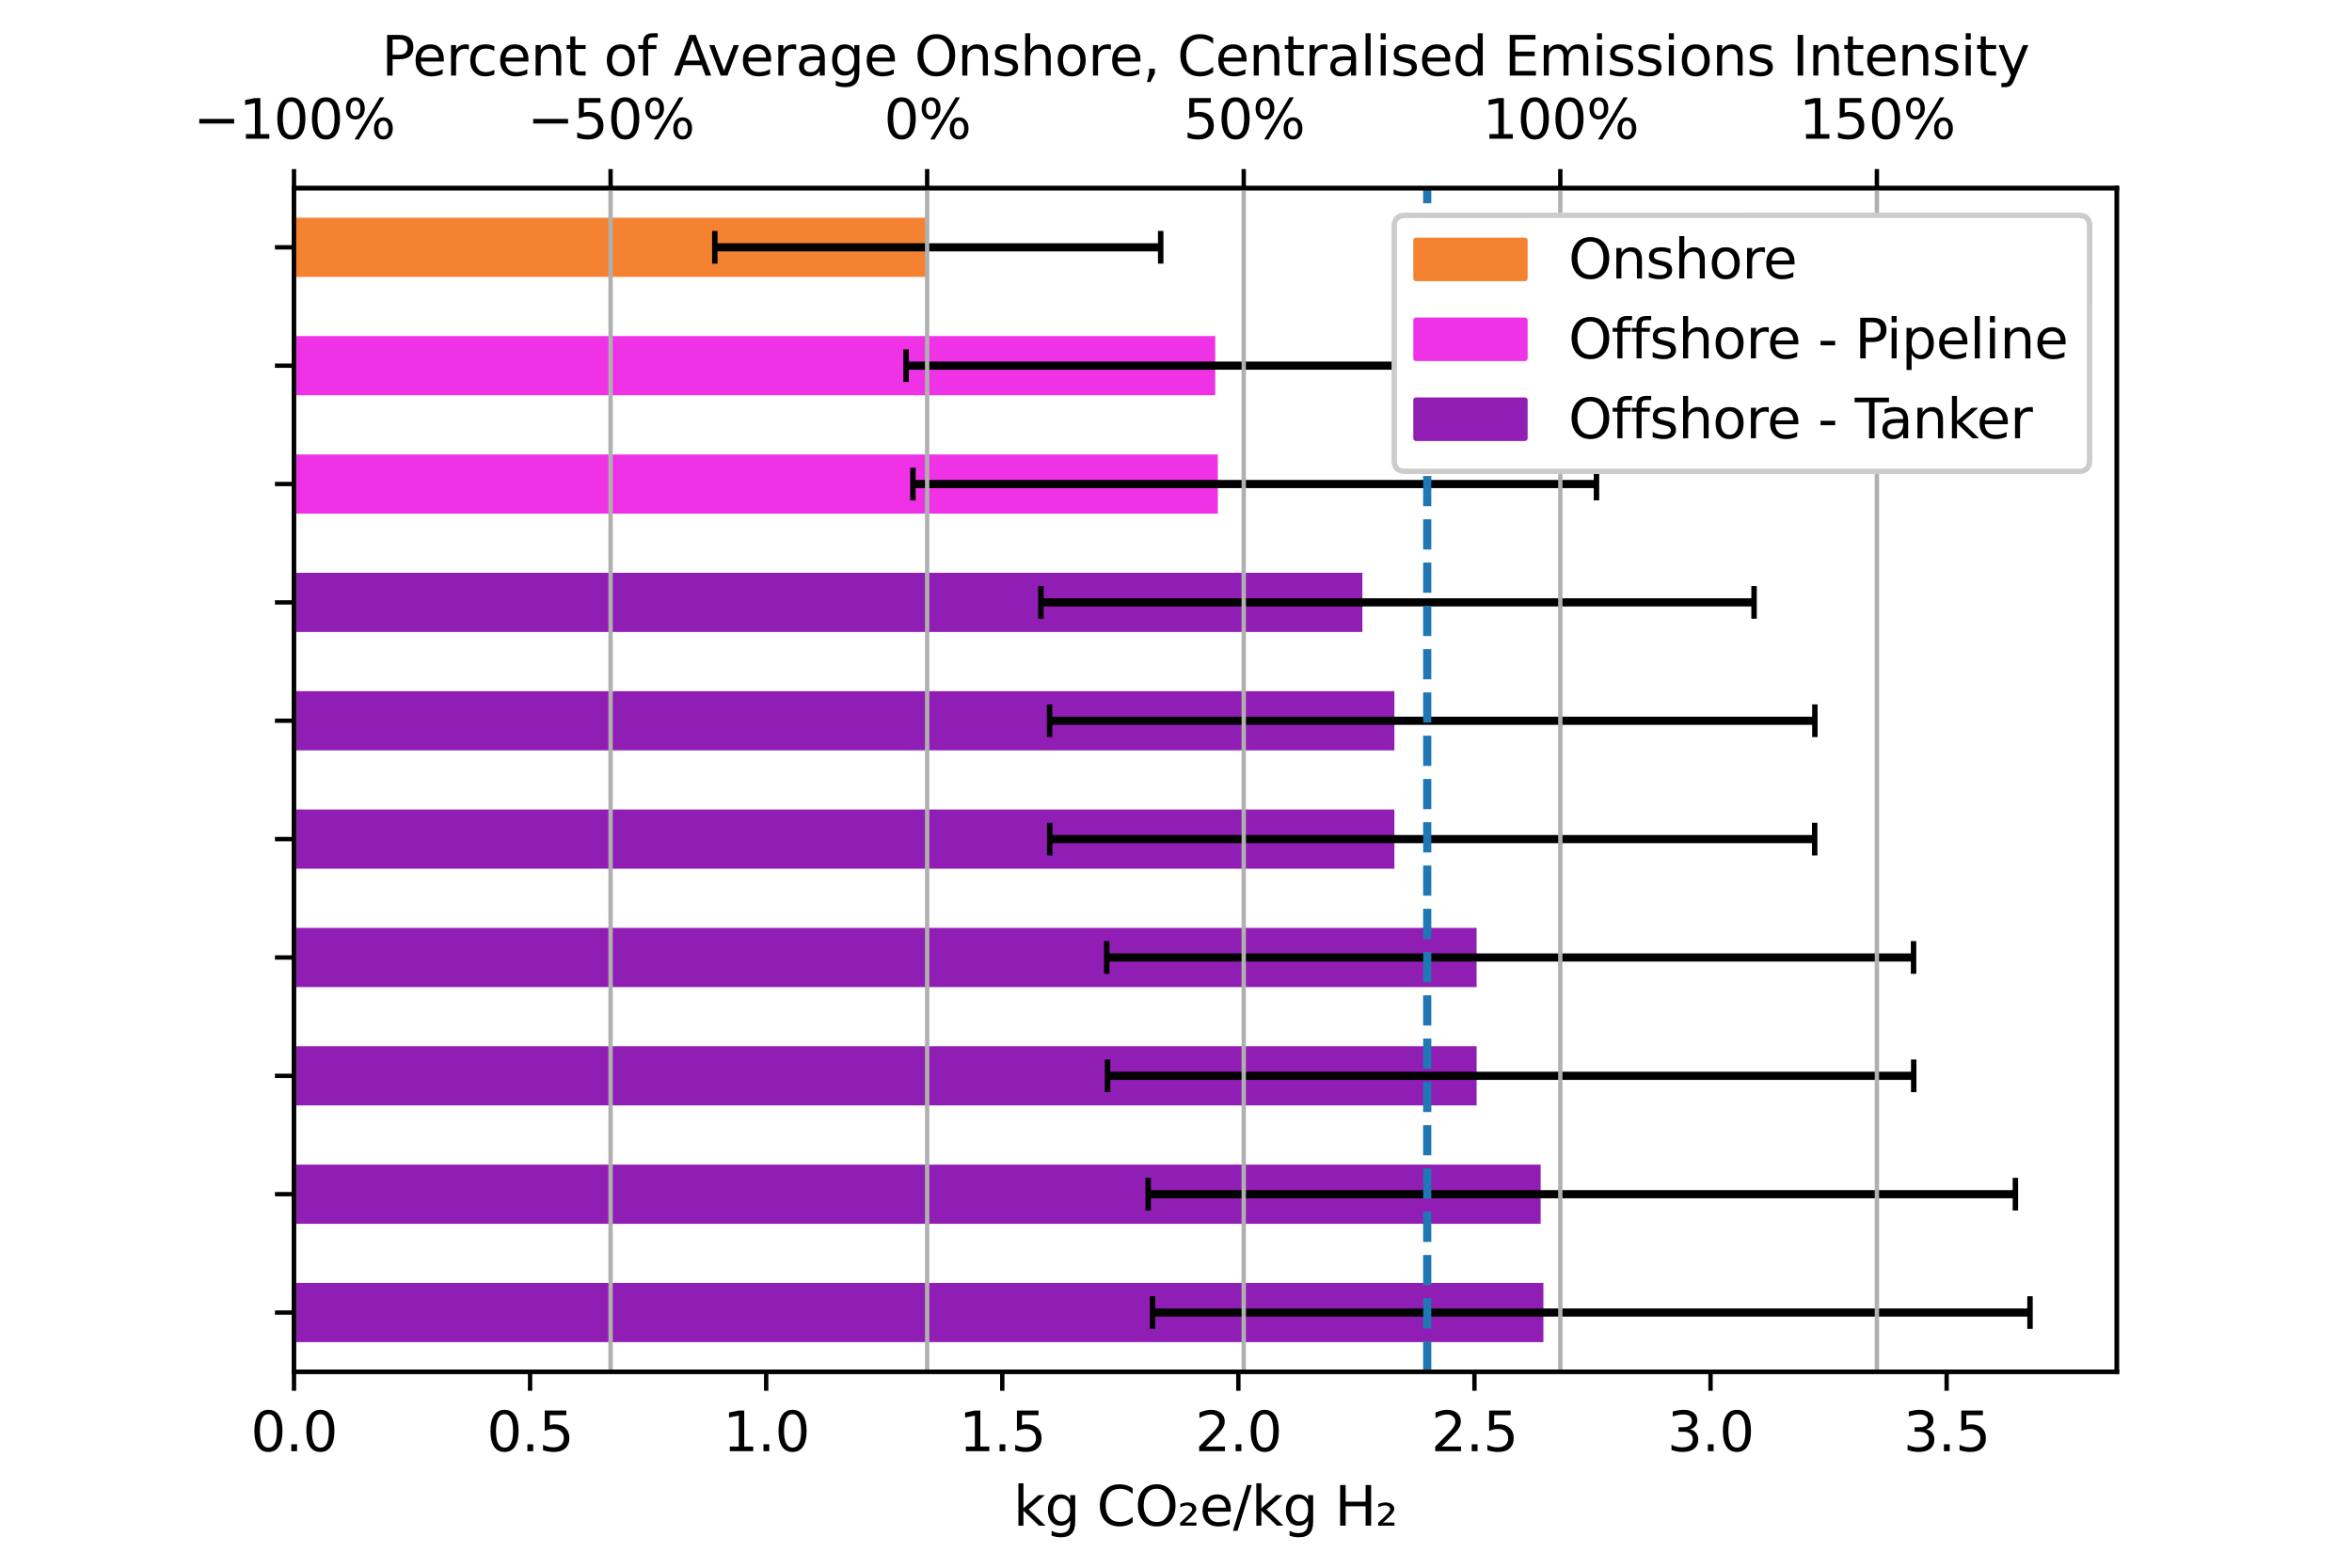 <?xml version="1.0" encoding="utf-8" standalone="no"?>
<!DOCTYPE svg PUBLIC "-//W3C//DTD SVG 1.1//EN"
  "http://www.w3.org/Graphics/SVG/1.1/DTD/svg11.dtd">
<svg xmlns:xlink="http://www.w3.org/1999/xlink" width="432pt" height="288pt" viewBox="0 0 432 288" xmlns="http://www.w3.org/2000/svg" version="1.1">
 <defs>
  <style type="text/css">*{stroke-linejoin: round; stroke-linecap: butt}</style>
 </defs>
 <g id="figure_1">
  <g id="patch_1">
   <path d="M 0 288 
L 432 288 
L 432 0 
L 0 0 
z
" style="fill: #ffffff"/>
  </g>
  <g id="axes_1">
   <g id="patch_2">
    <path d="M 54 252 
L 388.8 252 
L 388.8 34.56 
L 54 34.56 
z
" style="fill: #ffffff"/>
   </g>
   <g id="matplotlib.axis_1">
    <g id="xtick_1">
     <g id="line2d_1">
      <defs>
       <path id="m616ab14586" d="M 0 0 
L 0 3.5 
" style="stroke: #000000; stroke-width: 0.8"/>
      </defs>
      <g>
       <use xlink:href="#m616ab14586" x="54" y="252" style="stroke: #000000; stroke-width: 0.8"/>
      </g>
     </g>
     <g id="text_1">
      <!-- 0.0 -->
      <g transform="translate(46.048 266.598) scale(0.1 -0.1)">
       <defs>
        <path id="DejaVuSans-30" d="M 2034 4250 
Q 1547 4250 1301 3770 
Q 1056 3291 1056 2328 
Q 1056 1369 1301 889 
Q 1547 409 2034 409 
Q 2525 409 2770 889 
Q 3016 1369 3016 2328 
Q 3016 3291 2770 3770 
Q 2525 4250 2034 4250 
z
M 2034 4750 
Q 2819 4750 3233 4129 
Q 3647 3509 3647 2328 
Q 3647 1150 3233 529 
Q 2819 -91 2034 -91 
Q 1250 -91 836 529 
Q 422 1150 422 2328 
Q 422 3509 836 4129 
Q 1250 4750 2034 4750 
z
" transform="scale(0.016)"/>
        <path id="DejaVuSans-2e" d="M 684 794 
L 1344 794 
L 1344 0 
L 684 0 
L 684 794 
z
" transform="scale(0.016)"/>
       </defs>
       <use xlink:href="#DejaVuSans-30"/>
       <use xlink:href="#DejaVuSans-2e" x="63.623"/>
       <use xlink:href="#DejaVuSans-30" x="95.41"/>
      </g>
     </g>
    </g>
    <g id="xtick_2">
     <g id="line2d_2">
      <g>
       <use xlink:href="#m616ab14586" x="97.364" y="252" style="stroke: #000000; stroke-width: 0.8"/>
      </g>
     </g>
     <g id="text_2">
      <!-- 0.5 -->
      <g transform="translate(89.412 266.598) scale(0.1 -0.1)">
       <defs>
        <path id="DejaVuSans-35" d="M 691 4666 
L 3169 4666 
L 3169 4134 
L 1269 4134 
L 1269 2991 
Q 1406 3038 1543 3061 
Q 1681 3084 1819 3084 
Q 2600 3084 3056 2656 
Q 3513 2228 3513 1497 
Q 3513 744 3044 326 
Q 2575 -91 1722 -91 
Q 1428 -91 1123 -41 
Q 819 9 494 109 
L 494 744 
Q 775 591 1075 516 
Q 1375 441 1709 441 
Q 2250 441 2565 725 
Q 2881 1009 2881 1497 
Q 2881 1984 2565 2268 
Q 2250 2553 1709 2553 
Q 1456 2553 1204 2497 
Q 953 2441 691 2322 
L 691 4666 
z
" transform="scale(0.016)"/>
       </defs>
       <use xlink:href="#DejaVuSans-30"/>
       <use xlink:href="#DejaVuSans-2e" x="63.623"/>
       <use xlink:href="#DejaVuSans-35" x="95.41"/>
      </g>
     </g>
    </g>
    <g id="xtick_3">
     <g id="line2d_3">
      <g>
       <use xlink:href="#m616ab14586" x="140.727" y="252" style="stroke: #000000; stroke-width: 0.8"/>
      </g>
     </g>
     <g id="text_3">
      <!-- 1.0 -->
      <g transform="translate(132.776 266.598) scale(0.1 -0.1)">
       <defs>
        <path id="DejaVuSans-31" d="M 794 531 
L 1825 531 
L 1825 4091 
L 703 3866 
L 703 4441 
L 1819 4666 
L 2450 4666 
L 2450 531 
L 3481 531 
L 3481 0 
L 794 0 
L 794 531 
z
" transform="scale(0.016)"/>
       </defs>
       <use xlink:href="#DejaVuSans-31"/>
       <use xlink:href="#DejaVuSans-2e" x="63.623"/>
       <use xlink:href="#DejaVuSans-30" x="95.41"/>
      </g>
     </g>
    </g>
    <g id="xtick_4">
     <g id="line2d_4">
      <g>
       <use xlink:href="#m616ab14586" x="184.091" y="252" style="stroke: #000000; stroke-width: 0.8"/>
      </g>
     </g>
     <g id="text_4">
      <!-- 1.5 -->
      <g transform="translate(176.139 266.598) scale(0.1 -0.1)">
       <use xlink:href="#DejaVuSans-31"/>
       <use xlink:href="#DejaVuSans-2e" x="63.623"/>
       <use xlink:href="#DejaVuSans-35" x="95.41"/>
      </g>
     </g>
    </g>
    <g id="xtick_5">
     <g id="line2d_5">
      <g>
       <use xlink:href="#m616ab14586" x="227.454" y="252" style="stroke: #000000; stroke-width: 0.8"/>
      </g>
     </g>
     <g id="text_5">
      <!-- 2.0 -->
      <g transform="translate(219.503 266.598) scale(0.1 -0.1)">
       <defs>
        <path id="DejaVuSans-32" d="M 1228 531 
L 3431 531 
L 3431 0 
L 469 0 
L 469 531 
Q 828 903 1448 1529 
Q 2069 2156 2228 2338 
Q 2531 2678 2651 2914 
Q 2772 3150 2772 3378 
Q 2772 3750 2511 3984 
Q 2250 4219 1831 4219 
Q 1534 4219 1204 4116 
Q 875 4013 500 3803 
L 500 4441 
Q 881 4594 1212 4672 
Q 1544 4750 1819 4750 
Q 2544 4750 2975 4387 
Q 3406 4025 3406 3419 
Q 3406 3131 3298 2873 
Q 3191 2616 2906 2266 
Q 2828 2175 2409 1742 
Q 1991 1309 1228 531 
z
" transform="scale(0.016)"/>
       </defs>
       <use xlink:href="#DejaVuSans-32"/>
       <use xlink:href="#DejaVuSans-2e" x="63.623"/>
       <use xlink:href="#DejaVuSans-30" x="95.41"/>
      </g>
     </g>
    </g>
    <g id="xtick_6">
     <g id="line2d_6">
      <g>
       <use xlink:href="#m616ab14586" x="270.818" y="252" style="stroke: #000000; stroke-width: 0.8"/>
      </g>
     </g>
     <g id="text_6">
      <!-- 2.5 -->
      <g transform="translate(262.866 266.598) scale(0.1 -0.1)">
       <use xlink:href="#DejaVuSans-32"/>
       <use xlink:href="#DejaVuSans-2e" x="63.623"/>
       <use xlink:href="#DejaVuSans-35" x="95.41"/>
      </g>
     </g>
    </g>
    <g id="xtick_7">
     <g id="line2d_7">
      <g>
       <use xlink:href="#m616ab14586" x="314.182" y="252" style="stroke: #000000; stroke-width: 0.8"/>
      </g>
     </g>
     <g id="text_7">
      <!-- 3.0 -->
      <g transform="translate(306.23 266.598) scale(0.1 -0.1)">
       <defs>
        <path id="DejaVuSans-33" d="M 2597 2516 
Q 3050 2419 3304 2112 
Q 3559 1806 3559 1356 
Q 3559 666 3084 287 
Q 2609 -91 1734 -91 
Q 1441 -91 1130 -33 
Q 819 25 488 141 
L 488 750 
Q 750 597 1062 519 
Q 1375 441 1716 441 
Q 2309 441 2620 675 
Q 2931 909 2931 1356 
Q 2931 1769 2642 2001 
Q 2353 2234 1838 2234 
L 1294 2234 
L 1294 2753 
L 1863 2753 
Q 2328 2753 2575 2939 
Q 2822 3125 2822 3475 
Q 2822 3834 2567 4026 
Q 2313 4219 1838 4219 
Q 1578 4219 1281 4162 
Q 984 4106 628 3988 
L 628 4550 
Q 988 4650 1302 4700 
Q 1616 4750 1894 4750 
Q 2613 4750 3031 4423 
Q 3450 4097 3450 3541 
Q 3450 3153 3228 2886 
Q 3006 2619 2597 2516 
z
" transform="scale(0.016)"/>
       </defs>
       <use xlink:href="#DejaVuSans-33"/>
       <use xlink:href="#DejaVuSans-2e" x="63.623"/>
       <use xlink:href="#DejaVuSans-30" x="95.41"/>
      </g>
     </g>
    </g>
    <g id="xtick_8">
     <g id="line2d_8">
      <g>
       <use xlink:href="#m616ab14586" x="357.545" y="252" style="stroke: #000000; stroke-width: 0.8"/>
      </g>
     </g>
     <g id="text_8">
      <!-- 3.5 -->
      <g transform="translate(349.594 266.598) scale(0.1 -0.1)">
       <use xlink:href="#DejaVuSans-33"/>
       <use xlink:href="#DejaVuSans-2e" x="63.623"/>
       <use xlink:href="#DejaVuSans-35" x="95.41"/>
      </g>
     </g>
    </g>
    <g id="text_9">
     <!-- kg CO₂e/kg H₂ -->
     <g transform="translate(186.125 280.277) scale(0.1 -0.1)">
      <defs>
       <path id="DejaVuSans-6b" d="M 581 4863 
L 1159 4863 
L 1159 1991 
L 2875 3500 
L 3609 3500 
L 1753 1863 
L 3688 0 
L 2938 0 
L 1159 1709 
L 1159 0 
L 581 0 
L 581 4863 
z
" transform="scale(0.016)"/>
       <path id="DejaVuSans-67" d="M 2906 1791 
Q 2906 2416 2648 2759 
Q 2391 3103 1925 3103 
Q 1463 3103 1205 2759 
Q 947 2416 947 1791 
Q 947 1169 1205 825 
Q 1463 481 1925 481 
Q 2391 481 2648 825 
Q 2906 1169 2906 1791 
z
M 3481 434 
Q 3481 -459 3084 -895 
Q 2688 -1331 1869 -1331 
Q 1566 -1331 1297 -1286 
Q 1028 -1241 775 -1147 
L 775 -588 
Q 1028 -725 1275 -790 
Q 1522 -856 1778 -856 
Q 2344 -856 2625 -561 
Q 2906 -266 2906 331 
L 2906 616 
Q 2728 306 2450 153 
Q 2172 0 1784 0 
Q 1141 0 747 490 
Q 353 981 353 1791 
Q 353 2603 747 3093 
Q 1141 3584 1784 3584 
Q 2172 3584 2450 3431 
Q 2728 3278 2906 2969 
L 2906 3500 
L 3481 3500 
L 3481 434 
z
" transform="scale(0.016)"/>
       <path id="DejaVuSans-20" transform="scale(0.016)"/>
       <path id="DejaVuSans-43" d="M 4122 4306 
L 4122 3641 
Q 3803 3938 3442 4084 
Q 3081 4231 2675 4231 
Q 1875 4231 1450 3742 
Q 1025 3253 1025 2328 
Q 1025 1406 1450 917 
Q 1875 428 2675 428 
Q 3081 428 3442 575 
Q 3803 722 4122 1019 
L 4122 359 
Q 3791 134 3420 21 
Q 3050 -91 2638 -91 
Q 1578 -91 968 557 
Q 359 1206 359 2328 
Q 359 3453 968 4101 
Q 1578 4750 2638 4750 
Q 3056 4750 3426 4639 
Q 3797 4528 4122 4306 
z
" transform="scale(0.016)"/>
       <path id="DejaVuSans-4f" d="M 2522 4238 
Q 1834 4238 1429 3725 
Q 1025 3213 1025 2328 
Q 1025 1447 1429 934 
Q 1834 422 2522 422 
Q 3209 422 3611 934 
Q 4013 1447 4013 2328 
Q 4013 3213 3611 3725 
Q 3209 4238 2522 4238 
z
M 2522 4750 
Q 3503 4750 4090 4092 
Q 4678 3434 4678 2328 
Q 4678 1225 4090 567 
Q 3503 -91 2522 -91 
Q 1538 -91 948 565 
Q 359 1222 359 2328 
Q 359 3434 948 4092 
Q 1538 4750 2522 4750 
z
" transform="scale(0.016)"/>
       <path id="DejaVuSans-2082" d="M 838 356 
L 2163 356 
L 2163 0 
L 294 0 
L 294 343 
Q 400 440 597 615 
Q 1672 1568 1672 1862 
Q 1672 2068 1509 2194 
Q 1347 2321 1081 2321 
Q 919 2321 728 2266 
Q 538 2212 313 2103 
L 313 2487 
Q 553 2575 761 2618 
Q 969 2662 1147 2662 
Q 1600 2662 1872 2456 
Q 2144 2250 2144 1912 
Q 2144 1478 1109 590 
Q 934 440 838 356 
z
" transform="scale(0.016)"/>
       <path id="DejaVuSans-65" d="M 3597 1894 
L 3597 1613 
L 953 1613 
Q 991 1019 1311 708 
Q 1631 397 2203 397 
Q 2534 397 2845 478 
Q 3156 559 3463 722 
L 3463 178 
Q 3153 47 2828 -22 
Q 2503 -91 2169 -91 
Q 1331 -91 842 396 
Q 353 884 353 1716 
Q 353 2575 817 3079 
Q 1281 3584 2069 3584 
Q 2775 3584 3186 3129 
Q 3597 2675 3597 1894 
z
M 3022 2063 
Q 3016 2534 2758 2815 
Q 2500 3097 2075 3097 
Q 1594 3097 1305 2825 
Q 1016 2553 972 2059 
L 3022 2063 
z
" transform="scale(0.016)"/>
       <path id="DejaVuSans-2f" d="M 1625 4666 
L 2156 4666 
L 531 -594 
L 0 -594 
L 1625 4666 
z
" transform="scale(0.016)"/>
       <path id="DejaVuSans-48" d="M 628 4666 
L 1259 4666 
L 1259 2753 
L 3553 2753 
L 3553 4666 
L 4184 4666 
L 4184 0 
L 3553 0 
L 3553 2222 
L 1259 2222 
L 1259 0 
L 628 0 
L 628 4666 
z
" transform="scale(0.016)"/>
      </defs>
      <use xlink:href="#DejaVuSans-6b"/>
      <use xlink:href="#DejaVuSans-67" x="57.91"/>
      <use xlink:href="#DejaVuSans-20" x="121.387"/>
      <use xlink:href="#DejaVuSans-43" x="153.174"/>
      <use xlink:href="#DejaVuSans-4f" x="222.998"/>
      <use xlink:href="#DejaVuSans-2082" x="301.709"/>
      <use xlink:href="#DejaVuSans-65" x="341.797"/>
      <use xlink:href="#DejaVuSans-2f" x="403.32"/>
      <use xlink:href="#DejaVuSans-6b" x="437.012"/>
      <use xlink:href="#DejaVuSans-67" x="494.922"/>
      <use xlink:href="#DejaVuSans-20" x="558.398"/>
      <use xlink:href="#DejaVuSans-48" x="590.186"/>
      <use xlink:href="#DejaVuSans-2082" x="665.381"/>
     </g>
    </g>
   </g>
   <g id="matplotlib.axis_2">
    <g id="ytick_1">
     <g id="line2d_9">
      <defs>
       <path id="mf9a03bf4e9" d="M 0 0 
L -3.5 0 
" style="stroke: #000000; stroke-width: 0.8"/>
      </defs>
      <g>
       <use xlink:href="#mf9a03bf4e9" x="54" y="241.128" style="stroke: #000000; stroke-width: 0.8"/>
      </g>
     </g>
    </g>
    <g id="ytick_2">
     <g id="line2d_10">
      <g>
       <use xlink:href="#mf9a03bf4e9" x="54" y="219.384" style="stroke: #000000; stroke-width: 0.8"/>
      </g>
     </g>
    </g>
    <g id="ytick_3">
     <g id="line2d_11">
      <g>
       <use xlink:href="#mf9a03bf4e9" x="54" y="197.64" style="stroke: #000000; stroke-width: 0.8"/>
      </g>
     </g>
    </g>
    <g id="ytick_4">
     <g id="line2d_12">
      <g>
       <use xlink:href="#mf9a03bf4e9" x="54" y="175.896" style="stroke: #000000; stroke-width: 0.8"/>
      </g>
     </g>
    </g>
    <g id="ytick_5">
     <g id="line2d_13">
      <g>
       <use xlink:href="#mf9a03bf4e9" x="54" y="154.152" style="stroke: #000000; stroke-width: 0.8"/>
      </g>
     </g>
    </g>
    <g id="ytick_6">
     <g id="line2d_14">
      <g>
       <use xlink:href="#mf9a03bf4e9" x="54" y="132.408" style="stroke: #000000; stroke-width: 0.8"/>
      </g>
     </g>
    </g>
    <g id="ytick_7">
     <g id="line2d_15">
      <g>
       <use xlink:href="#mf9a03bf4e9" x="54" y="110.664" style="stroke: #000000; stroke-width: 0.8"/>
      </g>
     </g>
    </g>
    <g id="ytick_8">
     <g id="line2d_16">
      <g>
       <use xlink:href="#mf9a03bf4e9" x="54" y="88.92" style="stroke: #000000; stroke-width: 0.8"/>
      </g>
     </g>
    </g>
    <g id="ytick_9">
     <g id="line2d_17">
      <g>
       <use xlink:href="#mf9a03bf4e9" x="54" y="67.176" style="stroke: #000000; stroke-width: 0.8"/>
      </g>
     </g>
    </g>
    <g id="ytick_10">
     <g id="line2d_18">
      <g>
       <use xlink:href="#mf9a03bf4e9" x="54" y="45.432" style="stroke: #000000; stroke-width: 0.8"/>
      </g>
     </g>
    </g>
   </g>
   <g id="patch_3">
    <path d="M 54 246.564 
L 283.484 246.564 
L 283.484 235.692 
L 54 235.692 
z
" clip-path="url(#p5c39d11148)" style="fill: #911eb4"/>
   </g>
   <g id="patch_4">
    <path d="M 54 224.82 
L 282.981 224.82 
L 282.981 213.948 
L 54 213.948 
z
" clip-path="url(#p5c39d11148)" style="fill: #911eb4"/>
   </g>
   <g id="patch_5">
    <path d="M 54 203.076 
L 271.218 203.076 
L 271.218 192.204 
L 54 192.204 
z
" clip-path="url(#p5c39d11148)" style="fill: #911eb4"/>
   </g>
   <g id="patch_6">
    <path d="M 54 181.332 
L 271.212 181.332 
L 271.212 170.46 
L 54 170.46 
z
" clip-path="url(#p5c39d11148)" style="fill: #911eb4"/>
   </g>
   <g id="patch_7">
    <path d="M 54 159.588 
L 256.113 159.588 
L 256.113 148.716 
L 54 148.716 
z
" clip-path="url(#p5c39d11148)" style="fill: #911eb4"/>
   </g>
   <g id="patch_8">
    <path d="M 54 137.844 
L 256.113 137.844 
L 256.113 126.972 
L 54 126.972 
z
" clip-path="url(#p5c39d11148)" style="fill: #911eb4"/>
   </g>
   <g id="patch_9">
    <path d="M 54 116.1 
L 250.236 116.1 
L 250.236 105.228 
L 54 105.228 
z
" clip-path="url(#p5c39d11148)" style="fill: #911eb4"/>
   </g>
   <g id="patch_10">
    <path d="M 54 94.356 
L 223.684 94.356 
L 223.684 83.484 
L 54 83.484 
z
" clip-path="url(#p5c39d11148)" style="fill: #f032e6"/>
   </g>
   <g id="patch_11">
    <path d="M 54 72.612 
L 223.207 72.612 
L 223.207 61.74 
L 54 61.74 
z
" clip-path="url(#p5c39d11148)" style="fill: #f032e6"/>
   </g>
   <g id="patch_12">
    <path d="M 54 50.868 
L 170.294 50.868 
L 170.294 39.996 
L 54 39.996 
z
" clip-path="url(#p5c39d11148)" style="fill: #f58231"/>
   </g>
   <g id="LineCollection_1">
    <path d="M 211.691 241.128 
L 372.857 241.128 
" clip-path="url(#p5c39d11148)" style="fill: none; stroke: #000000; stroke-width: 1.5"/>
    <path d="M 210.891 219.384 
L 370.176 219.384 
" clip-path="url(#p5c39d11148)" style="fill: none; stroke: #000000; stroke-width: 1.5"/>
    <path d="M 203.43 197.64 
L 351.501 197.64 
" clip-path="url(#p5c39d11148)" style="fill: none; stroke: #000000; stroke-width: 1.5"/>
    <path d="M 203.281 175.896 
L 351.469 175.896 
" clip-path="url(#p5c39d11148)" style="fill: none; stroke: #000000; stroke-width: 1.5"/>
    <path d="M 192.804 154.152 
L 333.313 154.152 
" clip-path="url(#p5c39d11148)" style="fill: none; stroke: #000000; stroke-width: 1.5"/>
    <path d="M 192.777 132.408 
L 333.345 132.408 
" clip-path="url(#p5c39d11148)" style="fill: none; stroke: #000000; stroke-width: 1.5"/>
    <path d="M 191.188 110.664 
L 322.174 110.664 
" clip-path="url(#p5c39d11148)" style="fill: none; stroke: #000000; stroke-width: 1.5"/>
    <path d="M 167.681 88.92 
L 293.23 88.92 
" clip-path="url(#p5c39d11148)" style="fill: none; stroke: #000000; stroke-width: 1.5"/>
    <path d="M 166.424 67.176 
L 293.537 67.176 
" clip-path="url(#p5c39d11148)" style="fill: none; stroke: #000000; stroke-width: 1.5"/>
    <path d="M 131.293 45.432 
L 213.189 45.432 
" clip-path="url(#p5c39d11148)" style="fill: none; stroke: #000000; stroke-width: 1.5"/>
   </g>
   <g id="line2d_19">
    <defs>
     <path id="mca5960c846" d="M 0 3 
L 0 -3 
" style="stroke: #000000"/>
    </defs>
    <g clip-path="url(#p5c39d11148)">
     <use xlink:href="#mca5960c846" x="211.691" y="241.128" style="stroke: #000000"/>
     <use xlink:href="#mca5960c846" x="210.891" y="219.384" style="stroke: #000000"/>
     <use xlink:href="#mca5960c846" x="203.43" y="197.64" style="stroke: #000000"/>
     <use xlink:href="#mca5960c846" x="203.281" y="175.896" style="stroke: #000000"/>
     <use xlink:href="#mca5960c846" x="192.804" y="154.152" style="stroke: #000000"/>
     <use xlink:href="#mca5960c846" x="192.777" y="132.408" style="stroke: #000000"/>
     <use xlink:href="#mca5960c846" x="191.188" y="110.664" style="stroke: #000000"/>
     <use xlink:href="#mca5960c846" x="167.681" y="88.92" style="stroke: #000000"/>
     <use xlink:href="#mca5960c846" x="166.424" y="67.176" style="stroke: #000000"/>
     <use xlink:href="#mca5960c846" x="131.293" y="45.432" style="stroke: #000000"/>
    </g>
   </g>
   <g id="line2d_20">
    <g clip-path="url(#p5c39d11148)">
     <use xlink:href="#mca5960c846" x="372.857" y="241.128" style="stroke: #000000"/>
     <use xlink:href="#mca5960c846" x="370.176" y="219.384" style="stroke: #000000"/>
     <use xlink:href="#mca5960c846" x="351.501" y="197.64" style="stroke: #000000"/>
     <use xlink:href="#mca5960c846" x="351.469" y="175.896" style="stroke: #000000"/>
     <use xlink:href="#mca5960c846" x="333.313" y="154.152" style="stroke: #000000"/>
     <use xlink:href="#mca5960c846" x="333.345" y="132.408" style="stroke: #000000"/>
     <use xlink:href="#mca5960c846" x="322.174" y="110.664" style="stroke: #000000"/>
     <use xlink:href="#mca5960c846" x="293.23" y="88.92" style="stroke: #000000"/>
     <use xlink:href="#mca5960c846" x="293.537" y="67.176" style="stroke: #000000"/>
     <use xlink:href="#mca5960c846" x="213.189" y="45.432" style="stroke: #000000"/>
    </g>
   </g>
   <g id="line2d_21">
    <path d="M 262.145 252 
L 262.145 34.56 
" clip-path="url(#p5c39d11148)" style="fill: none; stroke-dasharray: 5.55,2.4; stroke-dashoffset: 0; stroke: #1f77b4; stroke-width: 1.5"/>
   </g>
   <g id="line2d_22">
    <path clip-path="url(#p5c39d11148)" style="fill: none; stroke-dasharray: 5.55,2.4; stroke-dashoffset: 0; stroke: #ff0000; stroke-width: 1.5"/>
   </g>
   <g id="line2d_23">
    <path clip-path="url(#p5c39d11148)" style="fill: none; stroke-dasharray: 5.55,2.4; stroke-dashoffset: 0; stroke: #808080; stroke-width: 1.5"/>
   </g>
   <g id="patch_13">
    <path d="M 54 252 
L 54 34.56 
" style="fill: none; stroke: #000000; stroke-width: 0.8; stroke-linejoin: miter; stroke-linecap: square"/>
   </g>
   <g id="patch_14">
    <path d="M 388.8 252 
L 388.8 34.56 
" style="fill: none; stroke: #000000; stroke-width: 0.8; stroke-linejoin: miter; stroke-linecap: square"/>
   </g>
   <g id="patch_15">
    <path d="M 54 252 
L 388.8 252 
" style="fill: none; stroke: #000000; stroke-width: 0.8; stroke-linejoin: miter; stroke-linecap: square"/>
   </g>
   <g id="patch_16">
    <path d="M 54 34.56 
L 388.8 34.56 
" style="fill: none; stroke: #000000; stroke-width: 0.8; stroke-linejoin: miter; stroke-linecap: square"/>
   </g>
   <g id="legend_1">
    <g id="patch_17">
     <path d="M 322.43 57.238 
L 381.8 57.238 
Q 383.8 57.238 383.8 55.238 
L 383.8 41.56 
Q 383.8 39.56 381.8 39.56 
L 322.43 39.56 
Q 320.43 39.56 320.43 41.56 
L 320.43 55.238 
Q 320.43 57.238 322.43 57.238 
z
" style="fill: #ffffff; opacity: 0.8; stroke: #cccccc; stroke-linejoin: miter"/>
    </g>
    <g id="patch_18">
     <path d="M 324.43 51.158 
L 344.43 51.158 
L 344.43 44.158 
L 324.43 44.158 
z
" style="fill: #911eb4"/>
    </g>
    <g id="text_10">
     <!-- CO2e -->
     <g transform="translate(352.43 51.158) scale(0.1 -0.1)">
      <use xlink:href="#DejaVuSans-43"/>
      <use xlink:href="#DejaVuSans-4f" x="69.824"/>
      <use xlink:href="#DejaVuSans-32" x="148.535"/>
      <use xlink:href="#DejaVuSans-65" x="212.158"/>
     </g>
    </g>
   </g>
  </g>
  <g id="axes_2">
   <g id="matplotlib.axis_3">
    <g id="xtick_9">
     <g id="line2d_24">
      <path d="M 54 252 
L 54 34.56 
" clip-path="url(#p5c39d11148)" style="fill: none; stroke: #b0b0b0; stroke-width: 0.8; stroke-linecap: square"/>
     </g>
     <g id="line2d_25">
      <defs>
       <path id="m1cbf770717" d="M 0 0 
L 0 -3.5 
" style="stroke: #000000; stroke-width: 0.8"/>
      </defs>
      <g>
       <use xlink:href="#m1cbf770717" x="54" y="34.56" style="stroke: #000000; stroke-width: 0.8"/>
      </g>
     </g>
     <g id="text_11">
      <!-- −100% -->
      <g transform="translate(35.516 25.48) scale(0.1 -0.1)">
       <defs>
        <path id="DejaVuSans-2212" d="M 678 2272 
L 4684 2272 
L 4684 1741 
L 678 1741 
L 678 2272 
z
" transform="scale(0.016)"/>
        <path id="DejaVuSans-25" d="M 4653 2053 
Q 4381 2053 4226 1822 
Q 4072 1591 4072 1178 
Q 4072 772 4226 539 
Q 4381 306 4653 306 
Q 4919 306 5073 539 
Q 5228 772 5228 1178 
Q 5228 1588 5073 1820 
Q 4919 2053 4653 2053 
z
M 4653 2450 
Q 5147 2450 5437 2106 
Q 5728 1763 5728 1178 
Q 5728 594 5436 251 
Q 5144 -91 4653 -91 
Q 4153 -91 3862 251 
Q 3572 594 3572 1178 
Q 3572 1766 3864 2108 
Q 4156 2450 4653 2450 
z
M 1428 4353 
Q 1159 4353 1004 4120 
Q 850 3888 850 3481 
Q 850 3069 1003 2837 
Q 1156 2606 1428 2606 
Q 1700 2606 1854 2837 
Q 2009 3069 2009 3481 
Q 2009 3884 1853 4118 
Q 1697 4353 1428 4353 
z
M 4250 4750 
L 4750 4750 
L 1831 -91 
L 1331 -91 
L 4250 4750 
z
M 1428 4750 
Q 1922 4750 2215 4408 
Q 2509 4066 2509 3481 
Q 2509 2891 2217 2550 
Q 1925 2209 1428 2209 
Q 931 2209 642 2551 
Q 353 2894 353 3481 
Q 353 4063 643 4406 
Q 934 4750 1428 4750 
z
" transform="scale(0.016)"/>
       </defs>
       <use xlink:href="#DejaVuSans-2212"/>
       <use xlink:href="#DejaVuSans-31" x="83.789"/>
       <use xlink:href="#DejaVuSans-30" x="147.412"/>
       <use xlink:href="#DejaVuSans-30" x="211.035"/>
       <use xlink:href="#DejaVuSans-25" x="274.658"/>
      </g>
     </g>
    </g>
    <g id="xtick_10">
     <g id="line2d_26">
      <path d="M 112.147 252 
L 112.147 34.56 
" clip-path="url(#p5c39d11148)" style="fill: none; stroke: #b0b0b0; stroke-width: 0.8; stroke-linecap: square"/>
     </g>
     <g id="line2d_27">
      <g>
       <use xlink:href="#m1cbf770717" x="112.147" y="34.56" style="stroke: #000000; stroke-width: 0.8"/>
      </g>
     </g>
     <g id="text_12">
      <!-- −50% -->
      <g transform="translate(96.844 25.48) scale(0.1 -0.1)">
       <use xlink:href="#DejaVuSans-2212"/>
       <use xlink:href="#DejaVuSans-35" x="83.789"/>
       <use xlink:href="#DejaVuSans-30" x="147.412"/>
       <use xlink:href="#DejaVuSans-25" x="211.035"/>
      </g>
     </g>
    </g>
    <g id="xtick_11">
     <g id="line2d_28">
      <path d="M 170.294 252 
L 170.294 34.56 
" clip-path="url(#p5c39d11148)" style="fill: none; stroke: #b0b0b0; stroke-width: 0.8; stroke-linecap: square"/>
     </g>
     <g id="line2d_29">
      <g>
       <use xlink:href="#m1cbf770717" x="170.294" y="34.56" style="stroke: #000000; stroke-width: 0.8"/>
      </g>
     </g>
     <g id="text_13">
      <!-- 0% -->
      <g transform="translate(162.362 25.48) scale(0.1 -0.1)">
       <use xlink:href="#DejaVuSans-30"/>
       <use xlink:href="#DejaVuSans-25" x="63.623"/>
      </g>
     </g>
    </g>
    <g id="xtick_12">
     <g id="line2d_30">
      <path d="M 228.442 252 
L 228.442 34.56 
" clip-path="url(#p5c39d11148)" style="fill: none; stroke: #b0b0b0; stroke-width: 0.8; stroke-linecap: square"/>
     </g>
     <g id="line2d_31">
      <g>
       <use xlink:href="#m1cbf770717" x="228.442" y="34.56" style="stroke: #000000; stroke-width: 0.8"/>
      </g>
     </g>
     <g id="text_14">
      <!-- 50% -->
      <g transform="translate(217.328 25.48) scale(0.1 -0.1)">
       <use xlink:href="#DejaVuSans-35"/>
       <use xlink:href="#DejaVuSans-30" x="63.623"/>
       <use xlink:href="#DejaVuSans-25" x="127.246"/>
      </g>
     </g>
    </g>
    <g id="xtick_13">
     <g id="line2d_32">
      <path d="M 286.589 252 
L 286.589 34.56 
" clip-path="url(#p5c39d11148)" style="fill: none; stroke: #b0b0b0; stroke-width: 0.8; stroke-linecap: square"/>
     </g>
     <g id="line2d_33">
      <g>
       <use xlink:href="#m1cbf770717" x="286.589" y="34.56" style="stroke: #000000; stroke-width: 0.8"/>
      </g>
     </g>
     <g id="text_15">
      <!-- 100% -->
      <g transform="translate(272.294 25.48) scale(0.1 -0.1)">
       <use xlink:href="#DejaVuSans-31"/>
       <use xlink:href="#DejaVuSans-30" x="63.623"/>
       <use xlink:href="#DejaVuSans-30" x="127.246"/>
       <use xlink:href="#DejaVuSans-25" x="190.869"/>
      </g>
     </g>
    </g>
    <g id="xtick_14">
     <g id="line2d_34">
      <path d="M 344.736 252 
L 344.736 34.56 
" clip-path="url(#p5c39d11148)" style="fill: none; stroke: #b0b0b0; stroke-width: 0.8; stroke-linecap: square"/>
     </g>
     <g id="line2d_35">
      <g>
       <use xlink:href="#m1cbf770717" x="344.736" y="34.56" style="stroke: #000000; stroke-width: 0.8"/>
      </g>
     </g>
     <g id="text_16">
      <!-- 150% -->
      <g transform="translate(330.441 25.48) scale(0.1 -0.1)">
       <use xlink:href="#DejaVuSans-31"/>
       <use xlink:href="#DejaVuSans-35" x="63.623"/>
       <use xlink:href="#DejaVuSans-30" x="127.246"/>
       <use xlink:href="#DejaVuSans-25" x="190.869"/>
      </g>
     </g>
    </g>
    <g id="text_17">
     <!-- Percent of Average Onshore, Centralised Emissions Intensity -->
     <g transform="translate(70.097 13.882) scale(0.1 -0.1)">
      <defs>
       <path id="DejaVuSans-50" d="M 1259 4147 
L 1259 2394 
L 2053 2394 
Q 2494 2394 2734 2622 
Q 2975 2850 2975 3272 
Q 2975 3691 2734 3919 
Q 2494 4147 2053 4147 
L 1259 4147 
z
M 628 4666 
L 2053 4666 
Q 2838 4666 3239 4311 
Q 3641 3956 3641 3272 
Q 3641 2581 3239 2228 
Q 2838 1875 2053 1875 
L 1259 1875 
L 1259 0 
L 628 0 
L 628 4666 
z
" transform="scale(0.016)"/>
       <path id="DejaVuSans-72" d="M 2631 2963 
Q 2534 3019 2420 3045 
Q 2306 3072 2169 3072 
Q 1681 3072 1420 2755 
Q 1159 2438 1159 1844 
L 1159 0 
L 581 0 
L 581 3500 
L 1159 3500 
L 1159 2956 
Q 1341 3275 1631 3429 
Q 1922 3584 2338 3584 
Q 2397 3584 2469 3576 
Q 2541 3569 2628 3553 
L 2631 2963 
z
" transform="scale(0.016)"/>
       <path id="DejaVuSans-63" d="M 3122 3366 
L 3122 2828 
Q 2878 2963 2633 3030 
Q 2388 3097 2138 3097 
Q 1578 3097 1268 2742 
Q 959 2388 959 1747 
Q 959 1106 1268 751 
Q 1578 397 2138 397 
Q 2388 397 2633 464 
Q 2878 531 3122 666 
L 3122 134 
Q 2881 22 2623 -34 
Q 2366 -91 2075 -91 
Q 1284 -91 818 406 
Q 353 903 353 1747 
Q 353 2603 823 3093 
Q 1294 3584 2113 3584 
Q 2378 3584 2631 3529 
Q 2884 3475 3122 3366 
z
" transform="scale(0.016)"/>
       <path id="DejaVuSans-6e" d="M 3513 2113 
L 3513 0 
L 2938 0 
L 2938 2094 
Q 2938 2591 2744 2837 
Q 2550 3084 2163 3084 
Q 1697 3084 1428 2787 
Q 1159 2491 1159 1978 
L 1159 0 
L 581 0 
L 581 3500 
L 1159 3500 
L 1159 2956 
Q 1366 3272 1645 3428 
Q 1925 3584 2291 3584 
Q 2894 3584 3203 3211 
Q 3513 2838 3513 2113 
z
" transform="scale(0.016)"/>
       <path id="DejaVuSans-74" d="M 1172 4494 
L 1172 3500 
L 2356 3500 
L 2356 3053 
L 1172 3053 
L 1172 1153 
Q 1172 725 1289 603 
Q 1406 481 1766 481 
L 2356 481 
L 2356 0 
L 1766 0 
Q 1100 0 847 248 
Q 594 497 594 1153 
L 594 3053 
L 172 3053 
L 172 3500 
L 594 3500 
L 594 4494 
L 1172 4494 
z
" transform="scale(0.016)"/>
       <path id="DejaVuSans-6f" d="M 1959 3097 
Q 1497 3097 1228 2736 
Q 959 2375 959 1747 
Q 959 1119 1226 758 
Q 1494 397 1959 397 
Q 2419 397 2687 759 
Q 2956 1122 2956 1747 
Q 2956 2369 2687 2733 
Q 2419 3097 1959 3097 
z
M 1959 3584 
Q 2709 3584 3137 3096 
Q 3566 2609 3566 1747 
Q 3566 888 3137 398 
Q 2709 -91 1959 -91 
Q 1206 -91 779 398 
Q 353 888 353 1747 
Q 353 2609 779 3096 
Q 1206 3584 1959 3584 
z
" transform="scale(0.016)"/>
       <path id="DejaVuSans-66" d="M 2375 4863 
L 2375 4384 
L 1825 4384 
Q 1516 4384 1395 4259 
Q 1275 4134 1275 3809 
L 1275 3500 
L 2222 3500 
L 2222 3053 
L 1275 3053 
L 1275 0 
L 697 0 
L 697 3053 
L 147 3053 
L 147 3500 
L 697 3500 
L 697 3744 
Q 697 4328 969 4595 
Q 1241 4863 1831 4863 
L 2375 4863 
z
" transform="scale(0.016)"/>
       <path id="DejaVuSans-41" d="M 2188 4044 
L 1331 1722 
L 3047 1722 
L 2188 4044 
z
M 1831 4666 
L 2547 4666 
L 4325 0 
L 3669 0 
L 3244 1197 
L 1141 1197 
L 716 0 
L 50 0 
L 1831 4666 
z
" transform="scale(0.016)"/>
       <path id="DejaVuSans-76" d="M 191 3500 
L 800 3500 
L 1894 563 
L 2988 3500 
L 3597 3500 
L 2284 0 
L 1503 0 
L 191 3500 
z
" transform="scale(0.016)"/>
       <path id="DejaVuSans-61" d="M 2194 1759 
Q 1497 1759 1228 1600 
Q 959 1441 959 1056 
Q 959 750 1161 570 
Q 1363 391 1709 391 
Q 2188 391 2477 730 
Q 2766 1069 2766 1631 
L 2766 1759 
L 2194 1759 
z
M 3341 1997 
L 3341 0 
L 2766 0 
L 2766 531 
Q 2569 213 2275 61 
Q 1981 -91 1556 -91 
Q 1019 -91 701 211 
Q 384 513 384 1019 
Q 384 1609 779 1909 
Q 1175 2209 1959 2209 
L 2766 2209 
L 2766 2266 
Q 2766 2663 2505 2880 
Q 2244 3097 1772 3097 
Q 1472 3097 1187 3025 
Q 903 2953 641 2809 
L 641 3341 
Q 956 3463 1253 3523 
Q 1550 3584 1831 3584 
Q 2591 3584 2966 3190 
Q 3341 2797 3341 1997 
z
" transform="scale(0.016)"/>
       <path id="DejaVuSans-73" d="M 2834 3397 
L 2834 2853 
Q 2591 2978 2328 3040 
Q 2066 3103 1784 3103 
Q 1356 3103 1142 2972 
Q 928 2841 928 2578 
Q 928 2378 1081 2264 
Q 1234 2150 1697 2047 
L 1894 2003 
Q 2506 1872 2764 1633 
Q 3022 1394 3022 966 
Q 3022 478 2636 193 
Q 2250 -91 1575 -91 
Q 1294 -91 989 -36 
Q 684 19 347 128 
L 347 722 
Q 666 556 975 473 
Q 1284 391 1588 391 
Q 1994 391 2212 530 
Q 2431 669 2431 922 
Q 2431 1156 2273 1281 
Q 2116 1406 1581 1522 
L 1381 1569 
Q 847 1681 609 1914 
Q 372 2147 372 2553 
Q 372 3047 722 3315 
Q 1072 3584 1716 3584 
Q 2034 3584 2315 3537 
Q 2597 3491 2834 3397 
z
" transform="scale(0.016)"/>
       <path id="DejaVuSans-68" d="M 3513 2113 
L 3513 0 
L 2938 0 
L 2938 2094 
Q 2938 2591 2744 2837 
Q 2550 3084 2163 3084 
Q 1697 3084 1428 2787 
Q 1159 2491 1159 1978 
L 1159 0 
L 581 0 
L 581 4863 
L 1159 4863 
L 1159 2956 
Q 1366 3272 1645 3428 
Q 1925 3584 2291 3584 
Q 2894 3584 3203 3211 
Q 3513 2838 3513 2113 
z
" transform="scale(0.016)"/>
       <path id="DejaVuSans-2c" d="M 750 794 
L 1409 794 
L 1409 256 
L 897 -744 
L 494 -744 
L 750 256 
L 750 794 
z
" transform="scale(0.016)"/>
       <path id="DejaVuSans-6c" d="M 603 4863 
L 1178 4863 
L 1178 0 
L 603 0 
L 603 4863 
z
" transform="scale(0.016)"/>
       <path id="DejaVuSans-69" d="M 603 3500 
L 1178 3500 
L 1178 0 
L 603 0 
L 603 3500 
z
M 603 4863 
L 1178 4863 
L 1178 4134 
L 603 4134 
L 603 4863 
z
" transform="scale(0.016)"/>
       <path id="DejaVuSans-64" d="M 2906 2969 
L 2906 4863 
L 3481 4863 
L 3481 0 
L 2906 0 
L 2906 525 
Q 2725 213 2448 61 
Q 2172 -91 1784 -91 
Q 1150 -91 751 415 
Q 353 922 353 1747 
Q 353 2572 751 3078 
Q 1150 3584 1784 3584 
Q 2172 3584 2448 3432 
Q 2725 3281 2906 2969 
z
M 947 1747 
Q 947 1113 1208 752 
Q 1469 391 1925 391 
Q 2381 391 2643 752 
Q 2906 1113 2906 1747 
Q 2906 2381 2643 2742 
Q 2381 3103 1925 3103 
Q 1469 3103 1208 2742 
Q 947 2381 947 1747 
z
" transform="scale(0.016)"/>
       <path id="DejaVuSans-45" d="M 628 4666 
L 3578 4666 
L 3578 4134 
L 1259 4134 
L 1259 2753 
L 3481 2753 
L 3481 2222 
L 1259 2222 
L 1259 531 
L 3634 531 
L 3634 0 
L 628 0 
L 628 4666 
z
" transform="scale(0.016)"/>
       <path id="DejaVuSans-6d" d="M 3328 2828 
Q 3544 3216 3844 3400 
Q 4144 3584 4550 3584 
Q 5097 3584 5394 3201 
Q 5691 2819 5691 2113 
L 5691 0 
L 5113 0 
L 5113 2094 
Q 5113 2597 4934 2840 
Q 4756 3084 4391 3084 
Q 3944 3084 3684 2787 
Q 3425 2491 3425 1978 
L 3425 0 
L 2847 0 
L 2847 2094 
Q 2847 2600 2669 2842 
Q 2491 3084 2119 3084 
Q 1678 3084 1418 2786 
Q 1159 2488 1159 1978 
L 1159 0 
L 581 0 
L 581 3500 
L 1159 3500 
L 1159 2956 
Q 1356 3278 1631 3431 
Q 1906 3584 2284 3584 
Q 2666 3584 2933 3390 
Q 3200 3197 3328 2828 
z
" transform="scale(0.016)"/>
       <path id="DejaVuSans-49" d="M 628 4666 
L 1259 4666 
L 1259 0 
L 628 0 
L 628 4666 
z
" transform="scale(0.016)"/>
       <path id="DejaVuSans-79" d="M 2059 -325 
Q 1816 -950 1584 -1140 
Q 1353 -1331 966 -1331 
L 506 -1331 
L 506 -850 
L 844 -850 
Q 1081 -850 1212 -737 
Q 1344 -625 1503 -206 
L 1606 56 
L 191 3500 
L 800 3500 
L 1894 763 
L 2988 3500 
L 3597 3500 
L 2059 -325 
z
" transform="scale(0.016)"/>
      </defs>
      <use xlink:href="#DejaVuSans-50"/>
      <use xlink:href="#DejaVuSans-65" x="56.678"/>
      <use xlink:href="#DejaVuSans-72" x="118.201"/>
      <use xlink:href="#DejaVuSans-63" x="157.064"/>
      <use xlink:href="#DejaVuSans-65" x="212.045"/>
      <use xlink:href="#DejaVuSans-6e" x="273.568"/>
      <use xlink:href="#DejaVuSans-74" x="336.947"/>
      <use xlink:href="#DejaVuSans-20" x="376.156"/>
      <use xlink:href="#DejaVuSans-6f" x="407.943"/>
      <use xlink:href="#DejaVuSans-66" x="469.125"/>
      <use xlink:href="#DejaVuSans-20" x="504.33"/>
      <use xlink:href="#DejaVuSans-41" x="536.117"/>
      <use xlink:href="#DejaVuSans-76" x="598.65"/>
      <use xlink:href="#DejaVuSans-65" x="657.83"/>
      <use xlink:href="#DejaVuSans-72" x="719.354"/>
      <use xlink:href="#DejaVuSans-61" x="760.467"/>
      <use xlink:href="#DejaVuSans-67" x="821.746"/>
      <use xlink:href="#DejaVuSans-65" x="885.223"/>
      <use xlink:href="#DejaVuSans-20" x="946.746"/>
      <use xlink:href="#DejaVuSans-4f" x="978.533"/>
      <use xlink:href="#DejaVuSans-6e" x="1057.244"/>
      <use xlink:href="#DejaVuSans-73" x="1120.623"/>
      <use xlink:href="#DejaVuSans-68" x="1172.723"/>
      <use xlink:href="#DejaVuSans-6f" x="1236.102"/>
      <use xlink:href="#DejaVuSans-72" x="1297.283"/>
      <use xlink:href="#DejaVuSans-65" x="1336.146"/>
      <use xlink:href="#DejaVuSans-2c" x="1397.67"/>
      <use xlink:href="#DejaVuSans-20" x="1429.457"/>
      <use xlink:href="#DejaVuSans-43" x="1461.244"/>
      <use xlink:href="#DejaVuSans-65" x="1531.068"/>
      <use xlink:href="#DejaVuSans-6e" x="1592.592"/>
      <use xlink:href="#DejaVuSans-74" x="1655.971"/>
      <use xlink:href="#DejaVuSans-72" x="1695.18"/>
      <use xlink:href="#DejaVuSans-61" x="1736.293"/>
      <use xlink:href="#DejaVuSans-6c" x="1797.572"/>
      <use xlink:href="#DejaVuSans-69" x="1825.355"/>
      <use xlink:href="#DejaVuSans-73" x="1853.139"/>
      <use xlink:href="#DejaVuSans-65" x="1905.238"/>
      <use xlink:href="#DejaVuSans-64" x="1966.762"/>
      <use xlink:href="#DejaVuSans-20" x="2030.238"/>
      <use xlink:href="#DejaVuSans-45" x="2062.025"/>
      <use xlink:href="#DejaVuSans-6d" x="2125.209"/>
      <use xlink:href="#DejaVuSans-69" x="2222.621"/>
      <use xlink:href="#DejaVuSans-73" x="2250.404"/>
      <use xlink:href="#DejaVuSans-73" x="2302.504"/>
      <use xlink:href="#DejaVuSans-69" x="2354.604"/>
      <use xlink:href="#DejaVuSans-6f" x="2382.387"/>
      <use xlink:href="#DejaVuSans-6e" x="2443.568"/>
      <use xlink:href="#DejaVuSans-73" x="2506.947"/>
      <use xlink:href="#DejaVuSans-20" x="2559.047"/>
      <use xlink:href="#DejaVuSans-49" x="2590.834"/>
      <use xlink:href="#DejaVuSans-6e" x="2620.326"/>
      <use xlink:href="#DejaVuSans-74" x="2683.705"/>
      <use xlink:href="#DejaVuSans-65" x="2722.914"/>
      <use xlink:href="#DejaVuSans-6e" x="2784.438"/>
      <use xlink:href="#DejaVuSans-73" x="2847.816"/>
      <use xlink:href="#DejaVuSans-69" x="2899.916"/>
      <use xlink:href="#DejaVuSans-74" x="2927.699"/>
      <use xlink:href="#DejaVuSans-79" x="2966.908"/>
     </g>
    </g>
   </g>
   <g id="patch_19">
    <path d="M 54 252 
L 54 34.56 
" style="fill: none; stroke: #000000; stroke-width: 0.8; stroke-linejoin: miter; stroke-linecap: square"/>
   </g>
   <g id="patch_20">
    <path d="M 388.8 252 
L 388.8 34.56 
" style="fill: none; stroke: #000000; stroke-width: 0.8; stroke-linejoin: miter; stroke-linecap: square"/>
   </g>
   <g id="patch_21">
    <path d="M 54 252 
L 388.8 252 
" style="fill: none; stroke: #000000; stroke-width: 0.8; stroke-linejoin: miter; stroke-linecap: square"/>
   </g>
   <g id="patch_22">
    <path d="M 54 34.56 
L 388.8 34.56 
" style="fill: none; stroke: #000000; stroke-width: 0.8; stroke-linejoin: miter; stroke-linecap: square"/>
   </g>
   <g id="legend_2">
    <g id="patch_23">
     <path d="M 258.087 86.594 
L 381.8 86.594 
Q 383.8 86.594 383.8 84.594 
L 383.8 41.56 
Q 383.8 39.56 381.8 39.56 
L 258.087 39.56 
Q 256.087 39.56 256.087 41.56 
L 256.087 84.594 
Q 256.087 86.594 258.087 86.594 
z
" style="fill: #ffffff; stroke: #cccccc; stroke-linejoin: miter"/>
    </g>
    <g id="patch_24">
     <path d="M 260.087 51.158 
L 280.087 51.158 
L 280.087 44.158 
L 260.087 44.158 
z
" style="fill: #f58231; stroke: #f58231; stroke-linejoin: miter"/>
    </g>
    <g id="text_18">
     <!-- Onshore -->
     <g transform="translate(288.087 51.158) scale(0.1 -0.1)">
      <use xlink:href="#DejaVuSans-4f"/>
      <use xlink:href="#DejaVuSans-6e" x="78.711"/>
      <use xlink:href="#DejaVuSans-73" x="142.09"/>
      <use xlink:href="#DejaVuSans-68" x="194.189"/>
      <use xlink:href="#DejaVuSans-6f" x="257.568"/>
      <use xlink:href="#DejaVuSans-72" x="318.75"/>
      <use xlink:href="#DejaVuSans-65" x="357.613"/>
     </g>
    </g>
    <g id="patch_25">
     <path d="M 260.087 65.837 
L 280.087 65.837 
L 280.087 58.837 
L 260.087 58.837 
z
" style="fill: #f032e6; stroke: #f032e6; stroke-linejoin: miter"/>
    </g>
    <g id="text_19">
     <!-- Offshore - Pipeline -->
     <g transform="translate(288.087 65.837) scale(0.1 -0.1)">
      <defs>
       <path id="DejaVuSans-2d" d="M 313 2009 
L 1997 2009 
L 1997 1497 
L 313 1497 
L 313 2009 
z
" transform="scale(0.016)"/>
       <path id="DejaVuSans-70" d="M 1159 525 
L 1159 -1331 
L 581 -1331 
L 581 3500 
L 1159 3500 
L 1159 2969 
Q 1341 3281 1617 3432 
Q 1894 3584 2278 3584 
Q 2916 3584 3314 3078 
Q 3713 2572 3713 1747 
Q 3713 922 3314 415 
Q 2916 -91 2278 -91 
Q 1894 -91 1617 61 
Q 1341 213 1159 525 
z
M 3116 1747 
Q 3116 2381 2855 2742 
Q 2594 3103 2138 3103 
Q 1681 3103 1420 2742 
Q 1159 2381 1159 1747 
Q 1159 1113 1420 752 
Q 1681 391 2138 391 
Q 2594 391 2855 752 
Q 3116 1113 3116 1747 
z
" transform="scale(0.016)"/>
      </defs>
      <use xlink:href="#DejaVuSans-4f"/>
      <use xlink:href="#DejaVuSans-66" x="78.711"/>
      <use xlink:href="#DejaVuSans-66" x="113.916"/>
      <use xlink:href="#DejaVuSans-73" x="149.121"/>
      <use xlink:href="#DejaVuSans-68" x="201.221"/>
      <use xlink:href="#DejaVuSans-6f" x="264.6"/>
      <use xlink:href="#DejaVuSans-72" x="325.781"/>
      <use xlink:href="#DejaVuSans-65" x="364.645"/>
      <use xlink:href="#DejaVuSans-20" x="426.168"/>
      <use xlink:href="#DejaVuSans-2d" x="457.955"/>
      <use xlink:href="#DejaVuSans-20" x="494.039"/>
      <use xlink:href="#DejaVuSans-50" x="525.826"/>
      <use xlink:href="#DejaVuSans-69" x="583.879"/>
      <use xlink:href="#DejaVuSans-70" x="611.662"/>
      <use xlink:href="#DejaVuSans-65" x="675.139"/>
      <use xlink:href="#DejaVuSans-6c" x="736.662"/>
      <use xlink:href="#DejaVuSans-69" x="764.445"/>
      <use xlink:href="#DejaVuSans-6e" x="792.229"/>
      <use xlink:href="#DejaVuSans-65" x="855.607"/>
     </g>
    </g>
    <g id="patch_26">
     <path d="M 260.087 80.515 
L 280.087 80.515 
L 280.087 73.515 
L 260.087 73.515 
z
" style="fill: #911eb4; stroke: #911eb4; stroke-linejoin: miter"/>
    </g>
    <g id="text_20">
     <!-- Offshore - Tanker -->
     <g transform="translate(288.087 80.515) scale(0.1 -0.1)">
      <defs>
       <path id="DejaVuSans-54" d="M -19 4666 
L 3928 4666 
L 3928 4134 
L 2272 4134 
L 2272 0 
L 1638 0 
L 1638 4134 
L -19 4134 
L -19 4666 
z
" transform="scale(0.016)"/>
      </defs>
      <use xlink:href="#DejaVuSans-4f"/>
      <use xlink:href="#DejaVuSans-66" x="78.711"/>
      <use xlink:href="#DejaVuSans-66" x="113.916"/>
      <use xlink:href="#DejaVuSans-73" x="149.121"/>
      <use xlink:href="#DejaVuSans-68" x="201.221"/>
      <use xlink:href="#DejaVuSans-6f" x="264.6"/>
      <use xlink:href="#DejaVuSans-72" x="325.781"/>
      <use xlink:href="#DejaVuSans-65" x="364.645"/>
      <use xlink:href="#DejaVuSans-20" x="426.168"/>
      <use xlink:href="#DejaVuSans-2d" x="457.955"/>
      <use xlink:href="#DejaVuSans-20" x="494.039"/>
      <use xlink:href="#DejaVuSans-54" x="525.826"/>
      <use xlink:href="#DejaVuSans-61" x="570.41"/>
      <use xlink:href="#DejaVuSans-6e" x="631.689"/>
      <use xlink:href="#DejaVuSans-6b" x="695.068"/>
      <use xlink:href="#DejaVuSans-65" x="749.354"/>
      <use xlink:href="#DejaVuSans-72" x="810.877"/>
     </g>
    </g>
   </g>
  </g>
 </g>
 <defs>
  <clipPath id="p5c39d11148">
   <rect x="54" y="34.56" width="334.8" height="217.44"/>
  </clipPath>
 </defs>
</svg>
